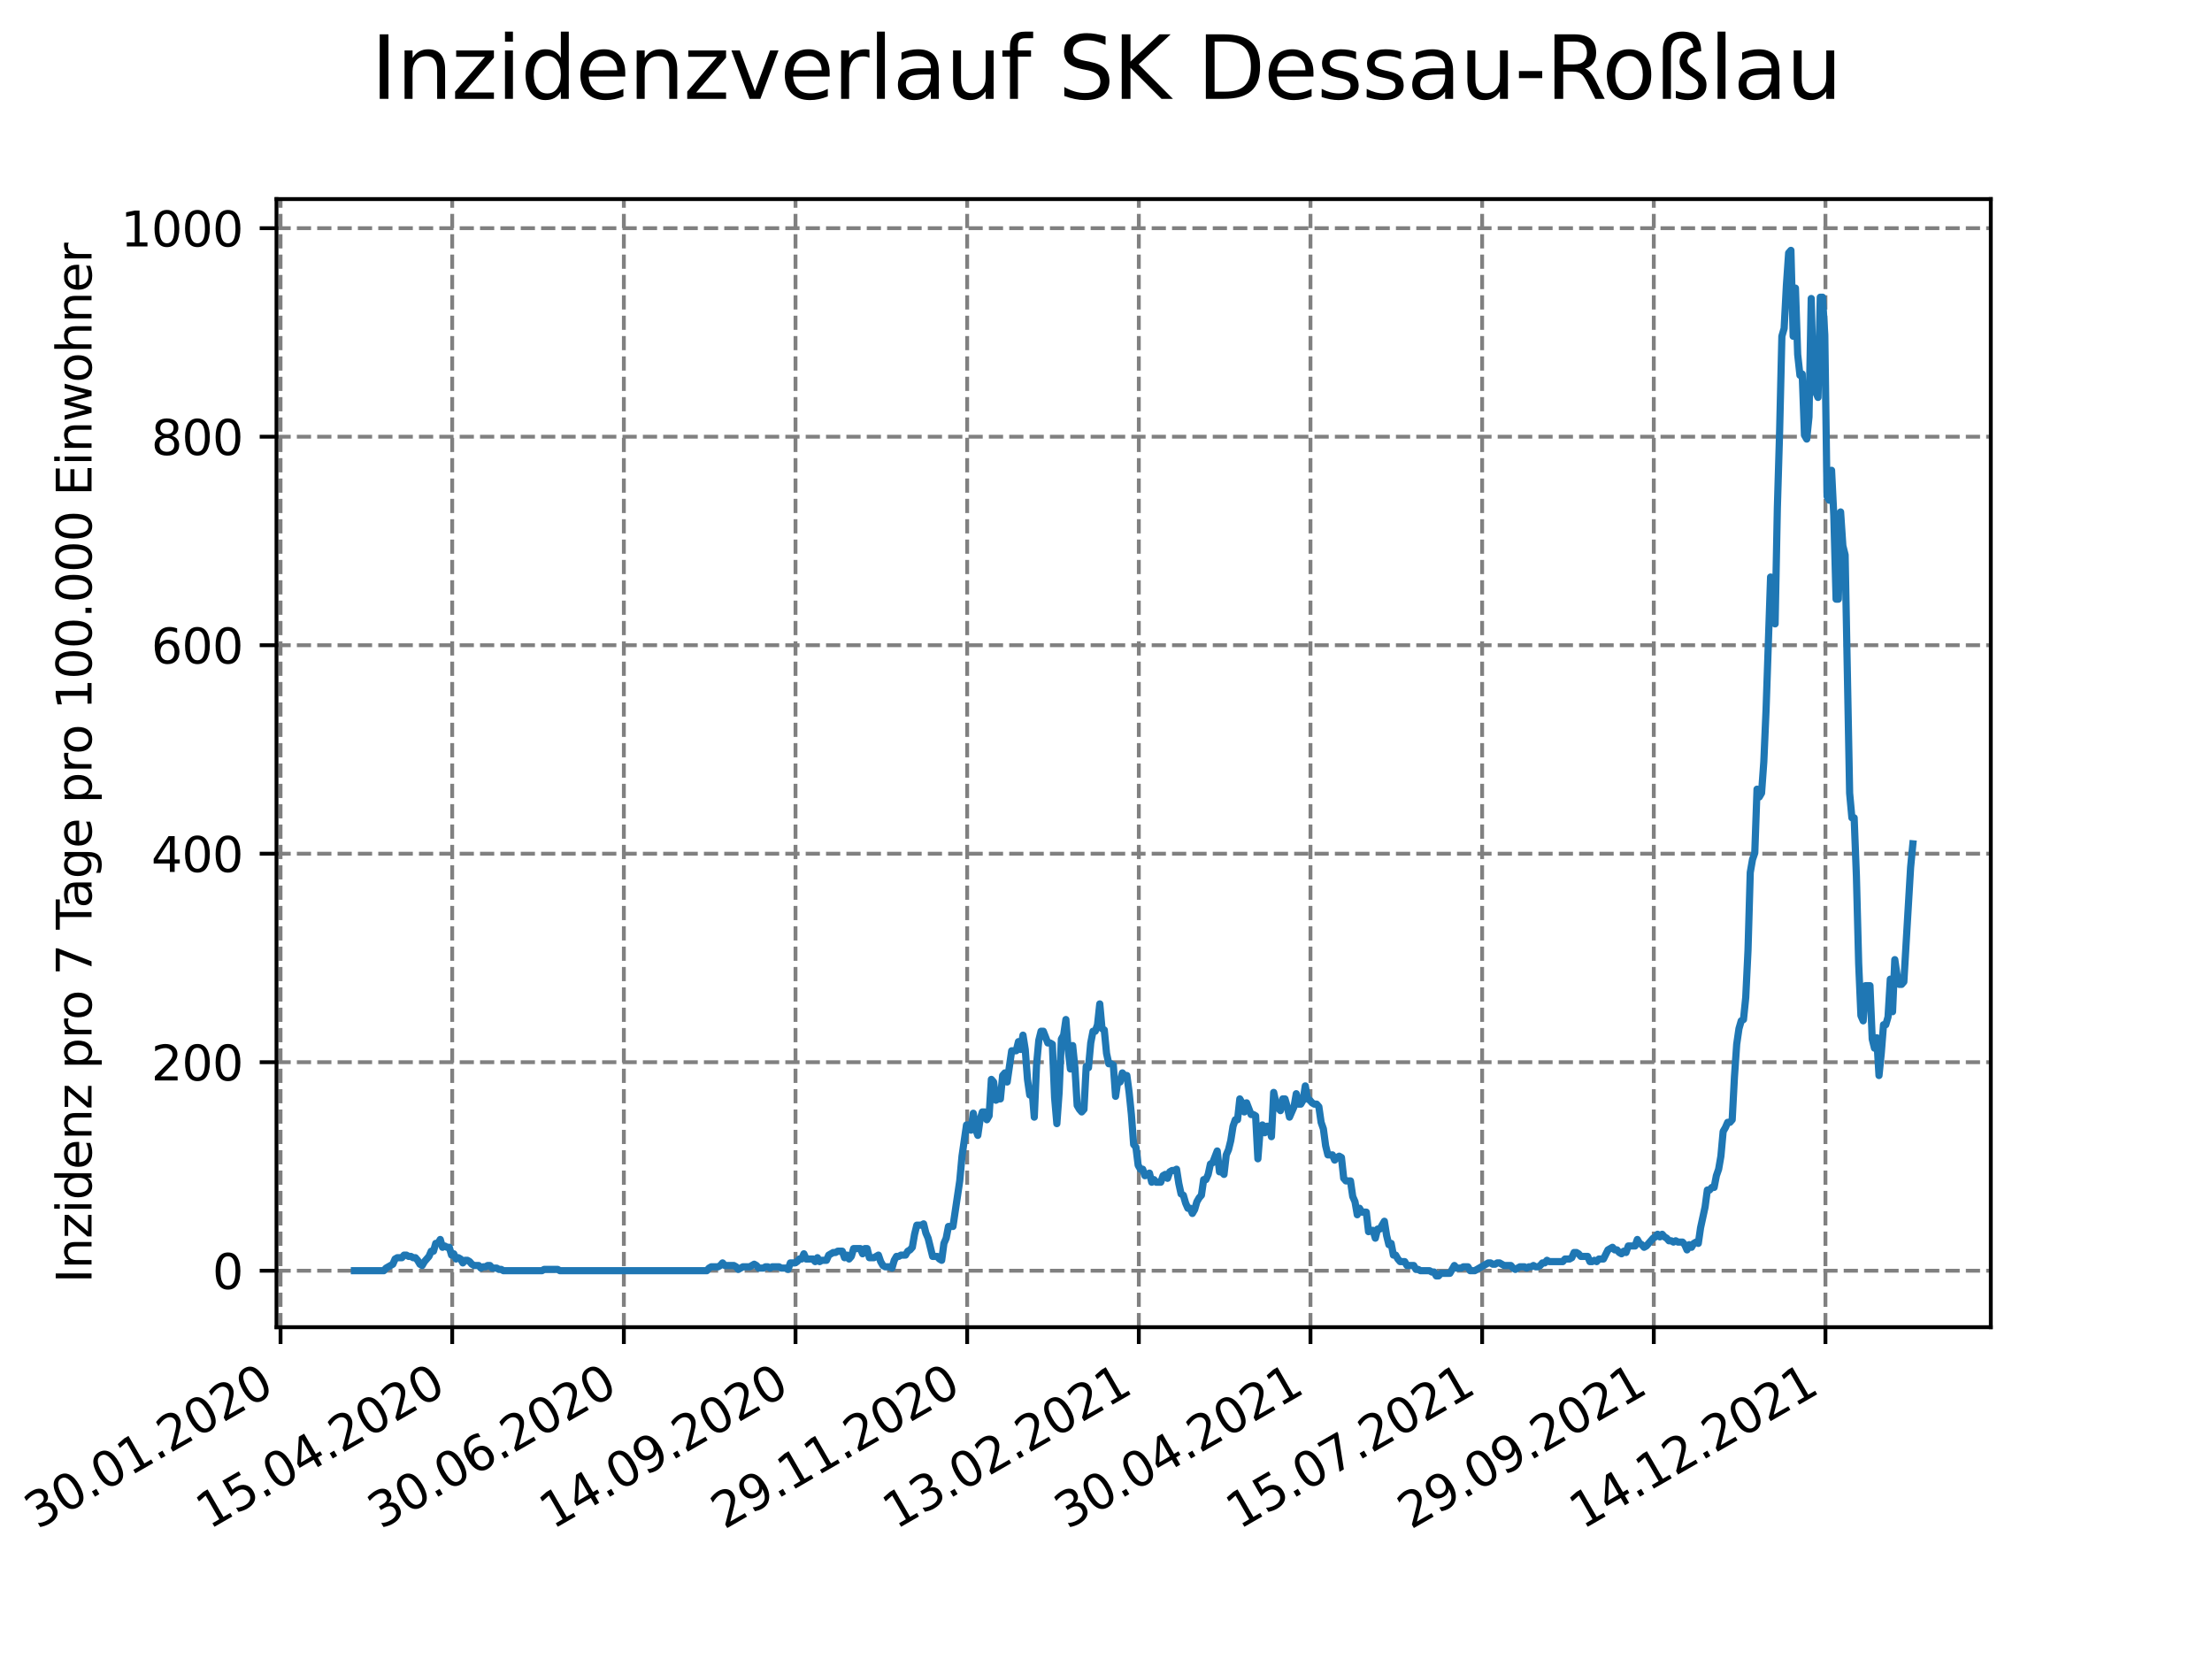 <?xml version="1.0" encoding="utf-8" standalone="no"?>
<!DOCTYPE svg PUBLIC "-//W3C//DTD SVG 1.1//EN"
  "http://www.w3.org/Graphics/SVG/1.1/DTD/svg11.dtd">
<svg xmlns:xlink="http://www.w3.org/1999/xlink" width="460.8pt" height="345.6pt" viewBox="0 0 460.8 345.6" xmlns="http://www.w3.org/2000/svg" version="1.1">
 <defs>
  <style type="text/css">*{stroke-linejoin: round; stroke-linecap: butt}</style>
 </defs>
 <g id="figure_1">
  <g id="patch_1">
   <path d="M 0 345.6 
L 460.8 345.6 
L 460.8 0 
L 0 0 
z
" style="fill: #ffffff"/>
  </g>
  <g id="axes_1">
   <g id="patch_2">
    <path d="M 57.6 276.48 
L 414.72 276.48 
L 414.72 41.472 
L 57.6 41.472 
z
" style="fill: #ffffff"/>
   </g>
   <g id="matplotlib.axis_1">
    <g id="xtick_1">
     <g id="line2d_1">
      <path d="M 58.443 276.48 
L 58.443 41.472 
" clip-path="url(#p91b4864a4e)" style="fill: none; stroke-dasharray: 2.96,1.28; stroke-dashoffset: 0; stroke: #808080; stroke-width: 0.8"/>
     </g>
     <g id="line2d_2">
      <defs>
       <path id="md09f3210b5" d="M 0 0 
L 0 3.5 
" style="stroke: #000000; stroke-width: 0.8"/>
      </defs>
      <g>
       <use xlink:href="#md09f3210b5" x="58.443" y="276.48" style="stroke: #000000; stroke-width: 0.8"/>
      </g>
     </g>
     <g id="text_1">
      <!-- 30.01.2020 -->
      <g transform="translate(7.818 318.689)rotate(-30)scale(0.1 -0.1)">
       <defs>
        <path id="DejaVuSans-33" d="M 2597 2516 
Q 3050 2419 3304 2112 
Q 3559 1806 3559 1356 
Q 3559 666 3084 287 
Q 2609 -91 1734 -91 
Q 1441 -91 1130 -33 
Q 819 25 488 141 
L 488 750 
Q 750 597 1062 519 
Q 1375 441 1716 441 
Q 2309 441 2620 675 
Q 2931 909 2931 1356 
Q 2931 1769 2642 2001 
Q 2353 2234 1838 2234 
L 1294 2234 
L 1294 2753 
L 1863 2753 
Q 2328 2753 2575 2939 
Q 2822 3125 2822 3475 
Q 2822 3834 2567 4026 
Q 2313 4219 1838 4219 
Q 1578 4219 1281 4162 
Q 984 4106 628 3988 
L 628 4550 
Q 988 4650 1302 4700 
Q 1616 4750 1894 4750 
Q 2613 4750 3031 4423 
Q 3450 4097 3450 3541 
Q 3450 3153 3228 2886 
Q 3006 2619 2597 2516 
z
" transform="scale(0.016)"/>
        <path id="DejaVuSans-30" d="M 2034 4250 
Q 1547 4250 1301 3770 
Q 1056 3291 1056 2328 
Q 1056 1369 1301 889 
Q 1547 409 2034 409 
Q 2525 409 2770 889 
Q 3016 1369 3016 2328 
Q 3016 3291 2770 3770 
Q 2525 4250 2034 4250 
z
M 2034 4750 
Q 2819 4750 3233 4129 
Q 3647 3509 3647 2328 
Q 3647 1150 3233 529 
Q 2819 -91 2034 -91 
Q 1250 -91 836 529 
Q 422 1150 422 2328 
Q 422 3509 836 4129 
Q 1250 4750 2034 4750 
z
" transform="scale(0.016)"/>
        <path id="DejaVuSans-2e" d="M 684 794 
L 1344 794 
L 1344 0 
L 684 0 
L 684 794 
z
" transform="scale(0.016)"/>
        <path id="DejaVuSans-31" d="M 794 531 
L 1825 531 
L 1825 4091 
L 703 3866 
L 703 4441 
L 1819 4666 
L 2450 4666 
L 2450 531 
L 3481 531 
L 3481 0 
L 794 0 
L 794 531 
z
" transform="scale(0.016)"/>
        <path id="DejaVuSans-32" d="M 1228 531 
L 3431 531 
L 3431 0 
L 469 0 
L 469 531 
Q 828 903 1448 1529 
Q 2069 2156 2228 2338 
Q 2531 2678 2651 2914 
Q 2772 3150 2772 3378 
Q 2772 3750 2511 3984 
Q 2250 4219 1831 4219 
Q 1534 4219 1204 4116 
Q 875 4013 500 3803 
L 500 4441 
Q 881 4594 1212 4672 
Q 1544 4750 1819 4750 
Q 2544 4750 2975 4387 
Q 3406 4025 3406 3419 
Q 3406 3131 3298 2873 
Q 3191 2616 2906 2266 
Q 2828 2175 2409 1742 
Q 1991 1309 1228 531 
z
" transform="scale(0.016)"/>
       </defs>
       <use xlink:href="#DejaVuSans-33"/>
       <use xlink:href="#DejaVuSans-30" x="63.623"/>
       <use xlink:href="#DejaVuSans-2e" x="127.246"/>
       <use xlink:href="#DejaVuSans-30" x="159.033"/>
       <use xlink:href="#DejaVuSans-31" x="222.656"/>
       <use xlink:href="#DejaVuSans-2e" x="286.279"/>
       <use xlink:href="#DejaVuSans-32" x="318.066"/>
       <use xlink:href="#DejaVuSans-30" x="381.689"/>
       <use xlink:href="#DejaVuSans-32" x="445.312"/>
       <use xlink:href="#DejaVuSans-30" x="508.936"/>
      </g>
     </g>
    </g>
    <g id="xtick_2">
     <g id="line2d_3">
      <path d="M 94.202 276.48 
L 94.202 41.472 
" clip-path="url(#p91b4864a4e)" style="fill: none; stroke-dasharray: 2.96,1.28; stroke-dashoffset: 0; stroke: #808080; stroke-width: 0.8"/>
     </g>
     <g id="line2d_4">
      <g>
       <use xlink:href="#md09f3210b5" x="94.202" y="276.48" style="stroke: #000000; stroke-width: 0.8"/>
      </g>
     </g>
     <g id="text_2">
      <!-- 15.04.2020 -->
      <g transform="translate(43.577 318.689)rotate(-30)scale(0.1 -0.1)">
       <defs>
        <path id="DejaVuSans-35" d="M 691 4666 
L 3169 4666 
L 3169 4134 
L 1269 4134 
L 1269 2991 
Q 1406 3038 1543 3061 
Q 1681 3084 1819 3084 
Q 2600 3084 3056 2656 
Q 3513 2228 3513 1497 
Q 3513 744 3044 326 
Q 2575 -91 1722 -91 
Q 1428 -91 1123 -41 
Q 819 9 494 109 
L 494 744 
Q 775 591 1075 516 
Q 1375 441 1709 441 
Q 2250 441 2565 725 
Q 2881 1009 2881 1497 
Q 2881 1984 2565 2268 
Q 2250 2553 1709 2553 
Q 1456 2553 1204 2497 
Q 953 2441 691 2322 
L 691 4666 
z
" transform="scale(0.016)"/>
        <path id="DejaVuSans-34" d="M 2419 4116 
L 825 1625 
L 2419 1625 
L 2419 4116 
z
M 2253 4666 
L 3047 4666 
L 3047 1625 
L 3713 1625 
L 3713 1100 
L 3047 1100 
L 3047 0 
L 2419 0 
L 2419 1100 
L 313 1100 
L 313 1709 
L 2253 4666 
z
" transform="scale(0.016)"/>
       </defs>
       <use xlink:href="#DejaVuSans-31"/>
       <use xlink:href="#DejaVuSans-35" x="63.623"/>
       <use xlink:href="#DejaVuSans-2e" x="127.246"/>
       <use xlink:href="#DejaVuSans-30" x="159.033"/>
       <use xlink:href="#DejaVuSans-34" x="222.656"/>
       <use xlink:href="#DejaVuSans-2e" x="286.279"/>
       <use xlink:href="#DejaVuSans-32" x="318.066"/>
       <use xlink:href="#DejaVuSans-30" x="381.689"/>
       <use xlink:href="#DejaVuSans-32" x="445.312"/>
       <use xlink:href="#DejaVuSans-30" x="508.936"/>
      </g>
     </g>
    </g>
    <g id="xtick_3">
     <g id="line2d_5">
      <path d="M 129.961 276.48 
L 129.961 41.472 
" clip-path="url(#p91b4864a4e)" style="fill: none; stroke-dasharray: 2.96,1.28; stroke-dashoffset: 0; stroke: #808080; stroke-width: 0.8"/>
     </g>
     <g id="line2d_6">
      <g>
       <use xlink:href="#md09f3210b5" x="129.961" y="276.48" style="stroke: #000000; stroke-width: 0.8"/>
      </g>
     </g>
     <g id="text_3">
      <!-- 30.06.2020 -->
      <g transform="translate(79.336 318.689)rotate(-30)scale(0.1 -0.1)">
       <defs>
        <path id="DejaVuSans-36" d="M 2113 2584 
Q 1688 2584 1439 2293 
Q 1191 2003 1191 1497 
Q 1191 994 1439 701 
Q 1688 409 2113 409 
Q 2538 409 2786 701 
Q 3034 994 3034 1497 
Q 3034 2003 2786 2293 
Q 2538 2584 2113 2584 
z
M 3366 4563 
L 3366 3988 
Q 3128 4100 2886 4159 
Q 2644 4219 2406 4219 
Q 1781 4219 1451 3797 
Q 1122 3375 1075 2522 
Q 1259 2794 1537 2939 
Q 1816 3084 2150 3084 
Q 2853 3084 3261 2657 
Q 3669 2231 3669 1497 
Q 3669 778 3244 343 
Q 2819 -91 2113 -91 
Q 1303 -91 875 529 
Q 447 1150 447 2328 
Q 447 3434 972 4092 
Q 1497 4750 2381 4750 
Q 2619 4750 2861 4703 
Q 3103 4656 3366 4563 
z
" transform="scale(0.016)"/>
       </defs>
       <use xlink:href="#DejaVuSans-33"/>
       <use xlink:href="#DejaVuSans-30" x="63.623"/>
       <use xlink:href="#DejaVuSans-2e" x="127.246"/>
       <use xlink:href="#DejaVuSans-30" x="159.033"/>
       <use xlink:href="#DejaVuSans-36" x="222.656"/>
       <use xlink:href="#DejaVuSans-2e" x="286.279"/>
       <use xlink:href="#DejaVuSans-32" x="318.066"/>
       <use xlink:href="#DejaVuSans-30" x="381.689"/>
       <use xlink:href="#DejaVuSans-32" x="445.312"/>
       <use xlink:href="#DejaVuSans-30" x="508.936"/>
      </g>
     </g>
    </g>
    <g id="xtick_4">
     <g id="line2d_7">
      <path d="M 165.72 276.48 
L 165.72 41.472 
" clip-path="url(#p91b4864a4e)" style="fill: none; stroke-dasharray: 2.96,1.28; stroke-dashoffset: 0; stroke: #808080; stroke-width: 0.8"/>
     </g>
     <g id="line2d_8">
      <g>
       <use xlink:href="#md09f3210b5" x="165.72" y="276.48" style="stroke: #000000; stroke-width: 0.8"/>
      </g>
     </g>
     <g id="text_4">
      <!-- 14.09.2020 -->
      <g transform="translate(115.095 318.689)rotate(-30)scale(0.1 -0.1)">
       <defs>
        <path id="DejaVuSans-39" d="M 703 97 
L 703 672 
Q 941 559 1184 500 
Q 1428 441 1663 441 
Q 2288 441 2617 861 
Q 2947 1281 2994 2138 
Q 2813 1869 2534 1725 
Q 2256 1581 1919 1581 
Q 1219 1581 811 2004 
Q 403 2428 403 3163 
Q 403 3881 828 4315 
Q 1253 4750 1959 4750 
Q 2769 4750 3195 4129 
Q 3622 3509 3622 2328 
Q 3622 1225 3098 567 
Q 2575 -91 1691 -91 
Q 1453 -91 1209 -44 
Q 966 3 703 97 
z
M 1959 2075 
Q 2384 2075 2632 2365 
Q 2881 2656 2881 3163 
Q 2881 3666 2632 3958 
Q 2384 4250 1959 4250 
Q 1534 4250 1286 3958 
Q 1038 3666 1038 3163 
Q 1038 2656 1286 2365 
Q 1534 2075 1959 2075 
z
" transform="scale(0.016)"/>
       </defs>
       <use xlink:href="#DejaVuSans-31"/>
       <use xlink:href="#DejaVuSans-34" x="63.623"/>
       <use xlink:href="#DejaVuSans-2e" x="127.246"/>
       <use xlink:href="#DejaVuSans-30" x="159.033"/>
       <use xlink:href="#DejaVuSans-39" x="222.656"/>
       <use xlink:href="#DejaVuSans-2e" x="286.279"/>
       <use xlink:href="#DejaVuSans-32" x="318.066"/>
       <use xlink:href="#DejaVuSans-30" x="381.689"/>
       <use xlink:href="#DejaVuSans-32" x="445.312"/>
       <use xlink:href="#DejaVuSans-30" x="508.936"/>
      </g>
     </g>
    </g>
    <g id="xtick_5">
     <g id="line2d_9">
      <path d="M 201.479 276.48 
L 201.479 41.472 
" clip-path="url(#p91b4864a4e)" style="fill: none; stroke-dasharray: 2.96,1.28; stroke-dashoffset: 0; stroke: #808080; stroke-width: 0.8"/>
     </g>
     <g id="line2d_10">
      <g>
       <use xlink:href="#md09f3210b5" x="201.479" y="276.48" style="stroke: #000000; stroke-width: 0.8"/>
      </g>
     </g>
     <g id="text_5">
      <!-- 29.11.2020 -->
      <g transform="translate(150.854 318.689)rotate(-30)scale(0.1 -0.1)">
       <use xlink:href="#DejaVuSans-32"/>
       <use xlink:href="#DejaVuSans-39" x="63.623"/>
       <use xlink:href="#DejaVuSans-2e" x="127.246"/>
       <use xlink:href="#DejaVuSans-31" x="159.033"/>
       <use xlink:href="#DejaVuSans-31" x="222.656"/>
       <use xlink:href="#DejaVuSans-2e" x="286.279"/>
       <use xlink:href="#DejaVuSans-32" x="318.066"/>
       <use xlink:href="#DejaVuSans-30" x="381.689"/>
       <use xlink:href="#DejaVuSans-32" x="445.312"/>
       <use xlink:href="#DejaVuSans-30" x="508.936"/>
      </g>
     </g>
    </g>
    <g id="xtick_6">
     <g id="line2d_11">
      <path d="M 237.238 276.48 
L 237.238 41.472 
" clip-path="url(#p91b4864a4e)" style="fill: none; stroke-dasharray: 2.96,1.28; stroke-dashoffset: 0; stroke: #808080; stroke-width: 0.8"/>
     </g>
     <g id="line2d_12">
      <g>
       <use xlink:href="#md09f3210b5" x="237.238" y="276.48" style="stroke: #000000; stroke-width: 0.8"/>
      </g>
     </g>
     <g id="text_6">
      <!-- 13.02.2021 -->
      <g transform="translate(186.613 318.689)rotate(-30)scale(0.1 -0.1)">
       <use xlink:href="#DejaVuSans-31"/>
       <use xlink:href="#DejaVuSans-33" x="63.623"/>
       <use xlink:href="#DejaVuSans-2e" x="127.246"/>
       <use xlink:href="#DejaVuSans-30" x="159.033"/>
       <use xlink:href="#DejaVuSans-32" x="222.656"/>
       <use xlink:href="#DejaVuSans-2e" x="286.279"/>
       <use xlink:href="#DejaVuSans-32" x="318.066"/>
       <use xlink:href="#DejaVuSans-30" x="381.689"/>
       <use xlink:href="#DejaVuSans-32" x="445.312"/>
       <use xlink:href="#DejaVuSans-31" x="508.936"/>
      </g>
     </g>
    </g>
    <g id="xtick_7">
     <g id="line2d_13">
      <path d="M 272.997 276.48 
L 272.997 41.472 
" clip-path="url(#p91b4864a4e)" style="fill: none; stroke-dasharray: 2.96,1.28; stroke-dashoffset: 0; stroke: #808080; stroke-width: 0.8"/>
     </g>
     <g id="line2d_14">
      <g>
       <use xlink:href="#md09f3210b5" x="272.997" y="276.48" style="stroke: #000000; stroke-width: 0.8"/>
      </g>
     </g>
     <g id="text_7">
      <!-- 30.04.2021 -->
      <g transform="translate(222.372 318.689)rotate(-30)scale(0.1 -0.1)">
       <use xlink:href="#DejaVuSans-33"/>
       <use xlink:href="#DejaVuSans-30" x="63.623"/>
       <use xlink:href="#DejaVuSans-2e" x="127.246"/>
       <use xlink:href="#DejaVuSans-30" x="159.033"/>
       <use xlink:href="#DejaVuSans-34" x="222.656"/>
       <use xlink:href="#DejaVuSans-2e" x="286.279"/>
       <use xlink:href="#DejaVuSans-32" x="318.066"/>
       <use xlink:href="#DejaVuSans-30" x="381.689"/>
       <use xlink:href="#DejaVuSans-32" x="445.312"/>
       <use xlink:href="#DejaVuSans-31" x="508.936"/>
      </g>
     </g>
    </g>
    <g id="xtick_8">
     <g id="line2d_15">
      <path d="M 308.756 276.48 
L 308.756 41.472 
" clip-path="url(#p91b4864a4e)" style="fill: none; stroke-dasharray: 2.96,1.28; stroke-dashoffset: 0; stroke: #808080; stroke-width: 0.8"/>
     </g>
     <g id="line2d_16">
      <g>
       <use xlink:href="#md09f3210b5" x="308.756" y="276.48" style="stroke: #000000; stroke-width: 0.8"/>
      </g>
     </g>
     <g id="text_8">
      <!-- 15.07.2021 -->
      <g transform="translate(258.131 318.689)rotate(-30)scale(0.1 -0.1)">
       <defs>
        <path id="DejaVuSans-37" d="M 525 4666 
L 3525 4666 
L 3525 4397 
L 1831 0 
L 1172 0 
L 2766 4134 
L 525 4134 
L 525 4666 
z
" transform="scale(0.016)"/>
       </defs>
       <use xlink:href="#DejaVuSans-31"/>
       <use xlink:href="#DejaVuSans-35" x="63.623"/>
       <use xlink:href="#DejaVuSans-2e" x="127.246"/>
       <use xlink:href="#DejaVuSans-30" x="159.033"/>
       <use xlink:href="#DejaVuSans-37" x="222.656"/>
       <use xlink:href="#DejaVuSans-2e" x="286.279"/>
       <use xlink:href="#DejaVuSans-32" x="318.066"/>
       <use xlink:href="#DejaVuSans-30" x="381.689"/>
       <use xlink:href="#DejaVuSans-32" x="445.312"/>
       <use xlink:href="#DejaVuSans-31" x="508.936"/>
      </g>
     </g>
    </g>
    <g id="xtick_9">
     <g id="line2d_17">
      <path d="M 344.515 276.48 
L 344.515 41.472 
" clip-path="url(#p91b4864a4e)" style="fill: none; stroke-dasharray: 2.96,1.28; stroke-dashoffset: 0; stroke: #808080; stroke-width: 0.8"/>
     </g>
     <g id="line2d_18">
      <g>
       <use xlink:href="#md09f3210b5" x="344.515" y="276.48" style="stroke: #000000; stroke-width: 0.8"/>
      </g>
     </g>
     <g id="text_9">
      <!-- 29.09.2021 -->
      <g transform="translate(293.89 318.689)rotate(-30)scale(0.1 -0.1)">
       <use xlink:href="#DejaVuSans-32"/>
       <use xlink:href="#DejaVuSans-39" x="63.623"/>
       <use xlink:href="#DejaVuSans-2e" x="127.246"/>
       <use xlink:href="#DejaVuSans-30" x="159.033"/>
       <use xlink:href="#DejaVuSans-39" x="222.656"/>
       <use xlink:href="#DejaVuSans-2e" x="286.279"/>
       <use xlink:href="#DejaVuSans-32" x="318.066"/>
       <use xlink:href="#DejaVuSans-30" x="381.689"/>
       <use xlink:href="#DejaVuSans-32" x="445.312"/>
       <use xlink:href="#DejaVuSans-31" x="508.936"/>
      </g>
     </g>
    </g>
    <g id="xtick_10">
     <g id="line2d_19">
      <path d="M 380.274 276.48 
L 380.274 41.472 
" clip-path="url(#p91b4864a4e)" style="fill: none; stroke-dasharray: 2.96,1.28; stroke-dashoffset: 0; stroke: #808080; stroke-width: 0.8"/>
     </g>
     <g id="line2d_20">
      <g>
       <use xlink:href="#md09f3210b5" x="380.274" y="276.48" style="stroke: #000000; stroke-width: 0.8"/>
      </g>
     </g>
     <g id="text_10">
      <!-- 14.12.2021 -->
      <g transform="translate(329.649 318.689)rotate(-30)scale(0.1 -0.1)">
       <use xlink:href="#DejaVuSans-31"/>
       <use xlink:href="#DejaVuSans-34" x="63.623"/>
       <use xlink:href="#DejaVuSans-2e" x="127.246"/>
       <use xlink:href="#DejaVuSans-31" x="159.033"/>
       <use xlink:href="#DejaVuSans-32" x="222.656"/>
       <use xlink:href="#DejaVuSans-2e" x="286.279"/>
       <use xlink:href="#DejaVuSans-32" x="318.066"/>
       <use xlink:href="#DejaVuSans-30" x="381.689"/>
       <use xlink:href="#DejaVuSans-32" x="445.312"/>
       <use xlink:href="#DejaVuSans-31" x="508.936"/>
      </g>
     </g>
    </g>
   </g>
   <g id="matplotlib.axis_2">
    <g id="ytick_1">
     <g id="line2d_21">
      <path d="M 57.6 264.713 
L 414.72 264.713 
" clip-path="url(#p91b4864a4e)" style="fill: none; stroke-dasharray: 2.96,1.28; stroke-dashoffset: 0; stroke: #808080; stroke-width: 0.8"/>
     </g>
     <g id="line2d_22">
      <defs>
       <path id="m73c7feab03" d="M 0 0 
L -3.5 0 
" style="stroke: #000000; stroke-width: 0.8"/>
      </defs>
      <g>
       <use xlink:href="#m73c7feab03" x="57.6" y="264.713" style="stroke: #000000; stroke-width: 0.8"/>
      </g>
     </g>
     <g id="text_11">
      <!-- 0 -->
      <g transform="translate(44.237 268.513)scale(0.1 -0.1)">
       <use xlink:href="#DejaVuSans-30"/>
      </g>
     </g>
    </g>
    <g id="ytick_2">
     <g id="line2d_23">
      <path d="M 57.6 221.278 
L 414.72 221.278 
" clip-path="url(#p91b4864a4e)" style="fill: none; stroke-dasharray: 2.96,1.28; stroke-dashoffset: 0; stroke: #808080; stroke-width: 0.8"/>
     </g>
     <g id="line2d_24">
      <g>
       <use xlink:href="#m73c7feab03" x="57.6" y="221.278" style="stroke: #000000; stroke-width: 0.8"/>
      </g>
     </g>
     <g id="text_12">
      <!-- 200 -->
      <g transform="translate(31.512 225.077)scale(0.1 -0.1)">
       <use xlink:href="#DejaVuSans-32"/>
       <use xlink:href="#DejaVuSans-30" x="63.623"/>
       <use xlink:href="#DejaVuSans-30" x="127.246"/>
      </g>
     </g>
    </g>
    <g id="ytick_3">
     <g id="line2d_25">
      <path d="M 57.6 177.843 
L 414.72 177.843 
" clip-path="url(#p91b4864a4e)" style="fill: none; stroke-dasharray: 2.96,1.28; stroke-dashoffset: 0; stroke: #808080; stroke-width: 0.8"/>
     </g>
     <g id="line2d_26">
      <g>
       <use xlink:href="#m73c7feab03" x="57.6" y="177.843" style="stroke: #000000; stroke-width: 0.8"/>
      </g>
     </g>
     <g id="text_13">
      <!-- 400 -->
      <g transform="translate(31.512 181.642)scale(0.1 -0.1)">
       <use xlink:href="#DejaVuSans-34"/>
       <use xlink:href="#DejaVuSans-30" x="63.623"/>
       <use xlink:href="#DejaVuSans-30" x="127.246"/>
      </g>
     </g>
    </g>
    <g id="ytick_4">
     <g id="line2d_27">
      <path d="M 57.6 134.408 
L 414.72 134.408 
" clip-path="url(#p91b4864a4e)" style="fill: none; stroke-dasharray: 2.96,1.28; stroke-dashoffset: 0; stroke: #808080; stroke-width: 0.8"/>
     </g>
     <g id="line2d_28">
      <g>
       <use xlink:href="#m73c7feab03" x="57.6" y="134.408" style="stroke: #000000; stroke-width: 0.8"/>
      </g>
     </g>
     <g id="text_14">
      <!-- 600 -->
      <g transform="translate(31.512 138.207)scale(0.1 -0.1)">
       <use xlink:href="#DejaVuSans-36"/>
       <use xlink:href="#DejaVuSans-30" x="63.623"/>
       <use xlink:href="#DejaVuSans-30" x="127.246"/>
      </g>
     </g>
    </g>
    <g id="ytick_5">
     <g id="line2d_29">
      <path d="M 57.6 90.972 
L 414.72 90.972 
" clip-path="url(#p91b4864a4e)" style="fill: none; stroke-dasharray: 2.96,1.28; stroke-dashoffset: 0; stroke: #808080; stroke-width: 0.8"/>
     </g>
     <g id="line2d_30">
      <g>
       <use xlink:href="#m73c7feab03" x="57.6" y="90.972" style="stroke: #000000; stroke-width: 0.8"/>
      </g>
     </g>
     <g id="text_15">
      <!-- 800 -->
      <g transform="translate(31.512 94.771)scale(0.1 -0.1)">
       <defs>
        <path id="DejaVuSans-38" d="M 2034 2216 
Q 1584 2216 1326 1975 
Q 1069 1734 1069 1313 
Q 1069 891 1326 650 
Q 1584 409 2034 409 
Q 2484 409 2743 651 
Q 3003 894 3003 1313 
Q 3003 1734 2745 1975 
Q 2488 2216 2034 2216 
z
M 1403 2484 
Q 997 2584 770 2862 
Q 544 3141 544 3541 
Q 544 4100 942 4425 
Q 1341 4750 2034 4750 
Q 2731 4750 3128 4425 
Q 3525 4100 3525 3541 
Q 3525 3141 3298 2862 
Q 3072 2584 2669 2484 
Q 3125 2378 3379 2068 
Q 3634 1759 3634 1313 
Q 3634 634 3220 271 
Q 2806 -91 2034 -91 
Q 1263 -91 848 271 
Q 434 634 434 1313 
Q 434 1759 690 2068 
Q 947 2378 1403 2484 
z
M 1172 3481 
Q 1172 3119 1398 2916 
Q 1625 2713 2034 2713 
Q 2441 2713 2670 2916 
Q 2900 3119 2900 3481 
Q 2900 3844 2670 4047 
Q 2441 4250 2034 4250 
Q 1625 4250 1398 4047 
Q 1172 3844 1172 3481 
z
" transform="scale(0.016)"/>
       </defs>
       <use xlink:href="#DejaVuSans-38"/>
       <use xlink:href="#DejaVuSans-30" x="63.623"/>
       <use xlink:href="#DejaVuSans-30" x="127.246"/>
      </g>
     </g>
    </g>
    <g id="ytick_6">
     <g id="line2d_31">
      <path d="M 57.6 47.537 
L 414.72 47.537 
" clip-path="url(#p91b4864a4e)" style="fill: none; stroke-dasharray: 2.96,1.28; stroke-dashoffset: 0; stroke: #808080; stroke-width: 0.8"/>
     </g>
     <g id="line2d_32">
      <g>
       <use xlink:href="#m73c7feab03" x="57.6" y="47.537" style="stroke: #000000; stroke-width: 0.8"/>
      </g>
     </g>
     <g id="text_16">
      <!-- 1000 -->
      <g transform="translate(25.15 51.336)scale(0.1 -0.1)">
       <use xlink:href="#DejaVuSans-31"/>
       <use xlink:href="#DejaVuSans-30" x="63.623"/>
       <use xlink:href="#DejaVuSans-30" x="127.246"/>
       <use xlink:href="#DejaVuSans-30" x="190.869"/>
      </g>
     </g>
    </g>
    <g id="text_17">
     <!-- Inzidenz pro 7 Tage pro 100.000 Einwohner -->
     <g transform="translate(19.07 267.301)rotate(-90)scale(0.1 -0.1)">
      <defs>
       <path id="DejaVuSans-49" d="M 628 4666 
L 1259 4666 
L 1259 0 
L 628 0 
L 628 4666 
z
" transform="scale(0.016)"/>
       <path id="DejaVuSans-6e" d="M 3513 2113 
L 3513 0 
L 2938 0 
L 2938 2094 
Q 2938 2591 2744 2837 
Q 2550 3084 2163 3084 
Q 1697 3084 1428 2787 
Q 1159 2491 1159 1978 
L 1159 0 
L 581 0 
L 581 3500 
L 1159 3500 
L 1159 2956 
Q 1366 3272 1645 3428 
Q 1925 3584 2291 3584 
Q 2894 3584 3203 3211 
Q 3513 2838 3513 2113 
z
" transform="scale(0.016)"/>
       <path id="DejaVuSans-7a" d="M 353 3500 
L 3084 3500 
L 3084 2975 
L 922 459 
L 3084 459 
L 3084 0 
L 275 0 
L 275 525 
L 2438 3041 
L 353 3041 
L 353 3500 
z
" transform="scale(0.016)"/>
       <path id="DejaVuSans-69" d="M 603 3500 
L 1178 3500 
L 1178 0 
L 603 0 
L 603 3500 
z
M 603 4863 
L 1178 4863 
L 1178 4134 
L 603 4134 
L 603 4863 
z
" transform="scale(0.016)"/>
       <path id="DejaVuSans-64" d="M 2906 2969 
L 2906 4863 
L 3481 4863 
L 3481 0 
L 2906 0 
L 2906 525 
Q 2725 213 2448 61 
Q 2172 -91 1784 -91 
Q 1150 -91 751 415 
Q 353 922 353 1747 
Q 353 2572 751 3078 
Q 1150 3584 1784 3584 
Q 2172 3584 2448 3432 
Q 2725 3281 2906 2969 
z
M 947 1747 
Q 947 1113 1208 752 
Q 1469 391 1925 391 
Q 2381 391 2643 752 
Q 2906 1113 2906 1747 
Q 2906 2381 2643 2742 
Q 2381 3103 1925 3103 
Q 1469 3103 1208 2742 
Q 947 2381 947 1747 
z
" transform="scale(0.016)"/>
       <path id="DejaVuSans-65" d="M 3597 1894 
L 3597 1613 
L 953 1613 
Q 991 1019 1311 708 
Q 1631 397 2203 397 
Q 2534 397 2845 478 
Q 3156 559 3463 722 
L 3463 178 
Q 3153 47 2828 -22 
Q 2503 -91 2169 -91 
Q 1331 -91 842 396 
Q 353 884 353 1716 
Q 353 2575 817 3079 
Q 1281 3584 2069 3584 
Q 2775 3584 3186 3129 
Q 3597 2675 3597 1894 
z
M 3022 2063 
Q 3016 2534 2758 2815 
Q 2500 3097 2075 3097 
Q 1594 3097 1305 2825 
Q 1016 2553 972 2059 
L 3022 2063 
z
" transform="scale(0.016)"/>
       <path id="DejaVuSans-20" transform="scale(0.016)"/>
       <path id="DejaVuSans-70" d="M 1159 525 
L 1159 -1331 
L 581 -1331 
L 581 3500 
L 1159 3500 
L 1159 2969 
Q 1341 3281 1617 3432 
Q 1894 3584 2278 3584 
Q 2916 3584 3314 3078 
Q 3713 2572 3713 1747 
Q 3713 922 3314 415 
Q 2916 -91 2278 -91 
Q 1894 -91 1617 61 
Q 1341 213 1159 525 
z
M 3116 1747 
Q 3116 2381 2855 2742 
Q 2594 3103 2138 3103 
Q 1681 3103 1420 2742 
Q 1159 2381 1159 1747 
Q 1159 1113 1420 752 
Q 1681 391 2138 391 
Q 2594 391 2855 752 
Q 3116 1113 3116 1747 
z
" transform="scale(0.016)"/>
       <path id="DejaVuSans-72" d="M 2631 2963 
Q 2534 3019 2420 3045 
Q 2306 3072 2169 3072 
Q 1681 3072 1420 2755 
Q 1159 2438 1159 1844 
L 1159 0 
L 581 0 
L 581 3500 
L 1159 3500 
L 1159 2956 
Q 1341 3275 1631 3429 
Q 1922 3584 2338 3584 
Q 2397 3584 2469 3576 
Q 2541 3569 2628 3553 
L 2631 2963 
z
" transform="scale(0.016)"/>
       <path id="DejaVuSans-6f" d="M 1959 3097 
Q 1497 3097 1228 2736 
Q 959 2375 959 1747 
Q 959 1119 1226 758 
Q 1494 397 1959 397 
Q 2419 397 2687 759 
Q 2956 1122 2956 1747 
Q 2956 2369 2687 2733 
Q 2419 3097 1959 3097 
z
M 1959 3584 
Q 2709 3584 3137 3096 
Q 3566 2609 3566 1747 
Q 3566 888 3137 398 
Q 2709 -91 1959 -91 
Q 1206 -91 779 398 
Q 353 888 353 1747 
Q 353 2609 779 3096 
Q 1206 3584 1959 3584 
z
" transform="scale(0.016)"/>
       <path id="DejaVuSans-54" d="M -19 4666 
L 3928 4666 
L 3928 4134 
L 2272 4134 
L 2272 0 
L 1638 0 
L 1638 4134 
L -19 4134 
L -19 4666 
z
" transform="scale(0.016)"/>
       <path id="DejaVuSans-61" d="M 2194 1759 
Q 1497 1759 1228 1600 
Q 959 1441 959 1056 
Q 959 750 1161 570 
Q 1363 391 1709 391 
Q 2188 391 2477 730 
Q 2766 1069 2766 1631 
L 2766 1759 
L 2194 1759 
z
M 3341 1997 
L 3341 0 
L 2766 0 
L 2766 531 
Q 2569 213 2275 61 
Q 1981 -91 1556 -91 
Q 1019 -91 701 211 
Q 384 513 384 1019 
Q 384 1609 779 1909 
Q 1175 2209 1959 2209 
L 2766 2209 
L 2766 2266 
Q 2766 2663 2505 2880 
Q 2244 3097 1772 3097 
Q 1472 3097 1187 3025 
Q 903 2953 641 2809 
L 641 3341 
Q 956 3463 1253 3523 
Q 1550 3584 1831 3584 
Q 2591 3584 2966 3190 
Q 3341 2797 3341 1997 
z
" transform="scale(0.016)"/>
       <path id="DejaVuSans-67" d="M 2906 1791 
Q 2906 2416 2648 2759 
Q 2391 3103 1925 3103 
Q 1463 3103 1205 2759 
Q 947 2416 947 1791 
Q 947 1169 1205 825 
Q 1463 481 1925 481 
Q 2391 481 2648 825 
Q 2906 1169 2906 1791 
z
M 3481 434 
Q 3481 -459 3084 -895 
Q 2688 -1331 1869 -1331 
Q 1566 -1331 1297 -1286 
Q 1028 -1241 775 -1147 
L 775 -588 
Q 1028 -725 1275 -790 
Q 1522 -856 1778 -856 
Q 2344 -856 2625 -561 
Q 2906 -266 2906 331 
L 2906 616 
Q 2728 306 2450 153 
Q 2172 0 1784 0 
Q 1141 0 747 490 
Q 353 981 353 1791 
Q 353 2603 747 3093 
Q 1141 3584 1784 3584 
Q 2172 3584 2450 3431 
Q 2728 3278 2906 2969 
L 2906 3500 
L 3481 3500 
L 3481 434 
z
" transform="scale(0.016)"/>
       <path id="DejaVuSans-45" d="M 628 4666 
L 3578 4666 
L 3578 4134 
L 1259 4134 
L 1259 2753 
L 3481 2753 
L 3481 2222 
L 1259 2222 
L 1259 531 
L 3634 531 
L 3634 0 
L 628 0 
L 628 4666 
z
" transform="scale(0.016)"/>
       <path id="DejaVuSans-77" d="M 269 3500 
L 844 3500 
L 1563 769 
L 2278 3500 
L 2956 3500 
L 3675 769 
L 4391 3500 
L 4966 3500 
L 4050 0 
L 3372 0 
L 2619 2869 
L 1863 0 
L 1184 0 
L 269 3500 
z
" transform="scale(0.016)"/>
       <path id="DejaVuSans-68" d="M 3513 2113 
L 3513 0 
L 2938 0 
L 2938 2094 
Q 2938 2591 2744 2837 
Q 2550 3084 2163 3084 
Q 1697 3084 1428 2787 
Q 1159 2491 1159 1978 
L 1159 0 
L 581 0 
L 581 4863 
L 1159 4863 
L 1159 2956 
Q 1366 3272 1645 3428 
Q 1925 3584 2291 3584 
Q 2894 3584 3203 3211 
Q 3513 2838 3513 2113 
z
" transform="scale(0.016)"/>
      </defs>
      <use xlink:href="#DejaVuSans-49"/>
      <use xlink:href="#DejaVuSans-6e" x="29.492"/>
      <use xlink:href="#DejaVuSans-7a" x="92.871"/>
      <use xlink:href="#DejaVuSans-69" x="145.361"/>
      <use xlink:href="#DejaVuSans-64" x="173.145"/>
      <use xlink:href="#DejaVuSans-65" x="236.621"/>
      <use xlink:href="#DejaVuSans-6e" x="298.145"/>
      <use xlink:href="#DejaVuSans-7a" x="361.523"/>
      <use xlink:href="#DejaVuSans-20" x="414.014"/>
      <use xlink:href="#DejaVuSans-70" x="445.801"/>
      <use xlink:href="#DejaVuSans-72" x="509.277"/>
      <use xlink:href="#DejaVuSans-6f" x="548.141"/>
      <use xlink:href="#DejaVuSans-20" x="609.322"/>
      <use xlink:href="#DejaVuSans-37" x="641.109"/>
      <use xlink:href="#DejaVuSans-20" x="704.732"/>
      <use xlink:href="#DejaVuSans-54" x="736.52"/>
      <use xlink:href="#DejaVuSans-61" x="781.104"/>
      <use xlink:href="#DejaVuSans-67" x="842.383"/>
      <use xlink:href="#DejaVuSans-65" x="905.859"/>
      <use xlink:href="#DejaVuSans-20" x="967.383"/>
      <use xlink:href="#DejaVuSans-70" x="999.17"/>
      <use xlink:href="#DejaVuSans-72" x="1062.646"/>
      <use xlink:href="#DejaVuSans-6f" x="1101.51"/>
      <use xlink:href="#DejaVuSans-20" x="1162.691"/>
      <use xlink:href="#DejaVuSans-31" x="1194.479"/>
      <use xlink:href="#DejaVuSans-30" x="1258.102"/>
      <use xlink:href="#DejaVuSans-30" x="1321.725"/>
      <use xlink:href="#DejaVuSans-2e" x="1385.348"/>
      <use xlink:href="#DejaVuSans-30" x="1417.135"/>
      <use xlink:href="#DejaVuSans-30" x="1480.758"/>
      <use xlink:href="#DejaVuSans-30" x="1544.381"/>
      <use xlink:href="#DejaVuSans-20" x="1608.004"/>
      <use xlink:href="#DejaVuSans-45" x="1639.791"/>
      <use xlink:href="#DejaVuSans-69" x="1702.975"/>
      <use xlink:href="#DejaVuSans-6e" x="1730.758"/>
      <use xlink:href="#DejaVuSans-77" x="1794.137"/>
      <use xlink:href="#DejaVuSans-6f" x="1875.924"/>
      <use xlink:href="#DejaVuSans-68" x="1937.105"/>
      <use xlink:href="#DejaVuSans-6e" x="2000.484"/>
      <use xlink:href="#DejaVuSans-65" x="2063.863"/>
      <use xlink:href="#DejaVuSans-72" x="2125.387"/>
     </g>
    </g>
   </g>
   <g id="line2d_33">
    <path d="M 73.833 264.713 
L 79.949 264.713 
L 80.42 264.171 
L 81.831 263.358 
L 82.302 262.273 
L 82.772 262.002 
L 83.714 262.002 
L 84.184 261.46 
L 84.655 261.46 
L 85.125 261.731 
L 85.596 261.731 
L 86.066 262.002 
L 86.537 262.002 
L 87.007 262.544 
L 87.478 263.358 
L 87.948 263.629 
L 88.419 262.815 
L 89.36 261.731 
L 89.83 260.647 
L 90.301 260.647 
L 90.771 259.02 
L 91.242 259.02 
L 91.712 258.206 
L 92.183 259.833 
L 92.653 259.562 
L 93.124 259.833 
L 93.594 259.833 
L 94.065 261.46 
L 94.535 261.189 
L 95.006 262.273 
L 95.476 262.002 
L 95.947 262.273 
L 96.417 263.087 
L 96.888 262.544 
L 97.358 262.544 
L 97.829 262.815 
L 98.299 263.358 
L 98.77 263.629 
L 99.711 263.629 
L 100.182 264.171 
L 100.652 263.9 
L 101.123 263.9 
L 101.593 263.629 
L 102.064 263.629 
L 102.534 264.171 
L 103.475 264.171 
L 103.946 264.442 
L 104.416 264.442 
L 104.887 264.713 
L 112.885 264.713 
L 113.356 264.442 
L 116.179 264.442 
L 116.649 264.713 
L 147.233 264.713 
L 147.703 264.171 
L 148.174 263.9 
L 149.585 263.9 
L 150.056 263.629 
L 150.526 263.087 
L 150.997 263.629 
L 152.879 263.629 
L 153.35 263.9 
L 153.82 264.442 
L 154.761 263.9 
L 156.173 263.9 
L 157.114 263.358 
L 157.584 263.629 
L 158.055 264.171 
L 158.996 264.171 
L 159.466 263.9 
L 159.937 263.9 
L 160.407 264.171 
L 160.878 263.9 
L 162.289 263.9 
L 162.76 264.171 
L 163.701 264.171 
L 164.171 264.442 
L 164.642 263.087 
L 165.583 263.087 
L 166.053 262.815 
L 166.524 262.273 
L 166.994 262.273 
L 167.465 261.189 
L 167.935 262.273 
L 169.347 262.273 
L 169.818 262.815 
L 170.288 262.002 
L 170.759 262.815 
L 171.229 262.544 
L 172.17 262.544 
L 172.641 261.46 
L 173.582 260.918 
L 174.052 260.918 
L 174.523 260.647 
L 175.464 260.647 
L 175.934 262.002 
L 176.405 261.46 
L 176.875 262.273 
L 177.346 261.731 
L 177.816 260.104 
L 179.228 260.104 
L 179.698 261.189 
L 180.169 260.104 
L 180.639 260.104 
L 181.11 262.002 
L 182.051 262.002 
L 182.992 261.46 
L 183.462 262.815 
L 183.933 263.629 
L 184.403 263.9 
L 185.345 263.9 
L 185.815 264.171 
L 186.286 262.544 
L 186.756 261.731 
L 187.227 261.731 
L 187.697 261.46 
L 188.638 261.46 
L 189.109 260.647 
L 189.579 260.375 
L 190.05 259.833 
L 190.52 257.122 
L 190.991 255.224 
L 191.932 255.224 
L 192.402 254.953 
L 192.873 256.851 
L 193.343 257.935 
L 194.284 261.731 
L 195.225 261.731 
L 195.696 262.273 
L 196.166 262.544 
L 196.637 259.02 
L 197.107 257.935 
L 197.578 255.495 
L 198.519 255.495 
L 199.93 246.006 
L 200.401 240.855 
L 201.342 234.348 
L 201.812 234.348 
L 202.283 235.432 
L 202.754 231.908 
L 203.224 235.161 
L 203.695 236.517 
L 204.165 233.263 
L 204.636 231.637 
L 205.106 231.637 
L 205.577 233.263 
L 206.047 232.45 
L 206.518 224.858 
L 206.988 225.401 
L 207.459 229.196 
L 207.929 228.925 
L 208.4 228.925 
L 208.87 224.045 
L 209.341 223.503 
L 209.811 225.401 
L 210.752 218.894 
L 211.693 218.894 
L 212.164 216.996 
L 212.634 218.623 
L 213.105 215.64 
L 213.575 218.623 
L 214.046 224.858 
L 214.516 228.112 
L 214.987 227.027 
L 215.457 232.721 
L 215.928 221.876 
L 216.398 216.725 
L 216.869 214.827 
L 217.339 214.827 
L 218.28 217.267 
L 218.751 217.267 
L 219.222 217.538 
L 219.692 228.654 
L 220.163 234.077 
L 220.633 227.57 
L 221.104 216.454 
L 221.574 215.64 
L 222.045 212.387 
L 222.515 218.623 
L 222.986 222.69 
L 223.456 217.809 
L 223.927 222.418 
L 224.397 230.281 
L 224.868 231.094 
L 225.338 231.637 
L 225.809 231.094 
L 226.279 222.147 
L 226.75 222.418 
L 227.22 217.267 
L 227.691 214.827 
L 228.161 214.827 
L 228.632 213.471 
L 229.102 209.133 
L 229.573 214.285 
L 230.043 214.556 
L 230.514 219.436 
L 230.984 221.605 
L 231.455 221.605 
L 231.925 221.876 
L 232.396 228.383 
L 232.866 225.13 
L 233.337 225.401 
L 233.807 223.503 
L 234.278 224.045 
L 234.748 224.045 
L 235.219 227.57 
L 235.689 232.179 
L 236.16 238.415 
L 236.631 238.957 
L 237.101 242.753 
L 237.572 243.566 
L 238.042 243.566 
L 238.513 244.921 
L 239.454 244.379 
L 239.924 246.277 
L 240.395 245.735 
L 240.865 246.277 
L 241.806 246.277 
L 242.277 244.921 
L 242.747 244.65 
L 243.218 245.464 
L 243.688 244.108 
L 244.159 243.837 
L 244.629 243.837 
L 245.1 243.566 
L 245.57 246.548 
L 246.041 248.717 
L 246.511 248.988 
L 246.982 250.615 
L 247.452 251.7 
L 247.923 251.7 
L 248.393 252.784 
L 248.864 251.971 
L 249.334 250.344 
L 249.805 249.531 
L 250.275 248.988 
L 250.746 245.735 
L 251.216 245.735 
L 251.687 244.65 
L 252.157 242.481 
L 252.628 242.21 
L 253.569 239.77 
L 254.04 244.108 
L 254.51 244.108 
L 254.981 244.65 
L 255.451 240.584 
L 255.922 239.499 
L 256.392 237.601 
L 256.863 234.619 
L 257.333 233.263 
L 257.804 233.263 
L 258.274 228.925 
L 258.745 229.739 
L 259.215 231.637 
L 259.686 229.739 
L 260.627 232.179 
L 261.097 232.179 
L 261.568 232.45 
L 262.038 241.397 
L 262.509 235.432 
L 262.979 234.348 
L 263.45 235.974 
L 263.92 234.619 
L 264.391 234.619 
L 264.861 236.788 
L 265.332 227.57 
L 265.802 229.739 
L 266.273 230.823 
L 266.743 231.365 
L 267.214 228.925 
L 267.684 228.925 
L 268.155 230.552 
L 268.625 232.721 
L 269.566 230.552 
L 270.037 227.841 
L 270.508 230.01 
L 270.978 230.01 
L 271.449 229.196 
L 271.919 226.214 
L 272.39 228.925 
L 272.86 229.196 
L 273.331 229.739 
L 273.801 230.01 
L 274.272 230.01 
L 274.742 230.552 
L 275.213 233.805 
L 275.683 235.161 
L 276.154 238.686 
L 276.624 240.584 
L 277.565 240.584 
L 278.036 241.668 
L 278.506 241.126 
L 278.977 240.855 
L 279.447 241.126 
L 279.918 245.464 
L 280.388 246.006 
L 281.329 246.006 
L 281.8 249.259 
L 282.27 250.344 
L 282.741 253.055 
L 283.211 251.7 
L 283.682 252.513 
L 284.623 252.513 
L 285.093 256.58 
L 285.564 256.309 
L 286.034 256.309 
L 286.505 257.935 
L 286.975 256.037 
L 287.446 256.037 
L 288.387 254.411 
L 288.858 257.393 
L 289.328 259.291 
L 289.799 259.02 
L 290.269 261.46 
L 290.74 261.46 
L 291.21 262.273 
L 291.681 262.815 
L 292.622 262.815 
L 293.092 263.629 
L 294.504 263.629 
L 294.974 264.442 
L 295.445 264.442 
L 295.915 264.713 
L 297.797 264.713 
L 298.268 264.984 
L 298.738 264.984 
L 299.209 265.798 
L 299.679 265.798 
L 300.15 265.256 
L 302.032 265.256 
L 302.973 263.629 
L 303.443 264.171 
L 304.385 264.171 
L 304.855 263.9 
L 305.796 263.9 
L 306.267 264.713 
L 307.208 264.713 
L 310.031 263.087 
L 310.501 263.087 
L 310.972 263.358 
L 311.442 263.358 
L 311.913 263.087 
L 312.383 263.087 
L 313.324 263.629 
L 314.736 263.629 
L 315.206 264.171 
L 315.677 264.442 
L 316.618 263.9 
L 317.559 263.9 
L 318.029 264.171 
L 318.5 263.9 
L 318.97 263.9 
L 319.441 263.629 
L 319.911 263.9 
L 320.382 263.9 
L 320.852 263.629 
L 321.323 263.087 
L 321.794 263.087 
L 322.264 262.544 
L 322.735 262.815 
L 325.558 262.815 
L 326.028 262.273 
L 326.969 262.273 
L 327.44 262.002 
L 327.91 260.918 
L 328.381 260.918 
L 328.851 261.189 
L 329.322 261.731 
L 330.733 261.731 
L 331.204 262.815 
L 331.674 262.815 
L 332.145 262.544 
L 332.615 262.815 
L 333.086 262.273 
L 334.027 262.273 
L 334.968 260.375 
L 335.909 259.833 
L 336.379 260.375 
L 336.85 260.375 
L 337.32 260.918 
L 337.791 261.189 
L 338.262 260.647 
L 338.732 260.918 
L 339.203 259.562 
L 340.614 259.562 
L 341.085 258.206 
L 341.555 259.02 
L 342.026 259.291 
L 342.496 259.833 
L 342.967 259.562 
L 344.378 257.935 
L 344.849 257.664 
L 345.319 257.122 
L 345.79 257.664 
L 346.26 257.122 
L 346.731 257.664 
L 347.201 257.935 
L 347.672 258.478 
L 348.142 258.478 
L 348.613 258.749 
L 349.083 258.478 
L 349.554 258.749 
L 350.495 258.749 
L 350.965 259.291 
L 351.436 260.375 
L 351.906 259.291 
L 352.377 259.833 
L 352.847 259.02 
L 353.318 258.749 
L 353.788 259.02 
L 354.259 255.766 
L 355.2 251.428 
L 355.671 247.904 
L 356.141 247.904 
L 356.612 247.362 
L 357.082 247.362 
L 357.553 244.921 
L 358.023 243.566 
L 358.494 240.855 
L 358.964 235.703 
L 359.435 234.89 
L 359.905 233.805 
L 360.376 233.805 
L 360.846 233.263 
L 361.317 224.316 
L 361.787 217.538 
L 362.258 214.285 
L 362.728 212.658 
L 363.199 212.387 
L 363.669 207.778 
L 364.14 198.017 
L 364.61 181.75 
L 365.081 179.039 
L 365.551 177.683 
L 366.022 164.398 
L 366.492 166.025 
L 366.963 165.212 
L 367.433 158.705 
L 367.904 147.86 
L 368.845 120.206 
L 369.315 129.695 
L 369.786 129.966 
L 370.256 105.836 
L 370.727 89.84 
L 371.197 70.048 
L 371.668 68.421 
L 372.138 59.474 
L 372.609 52.696 
L 373.08 52.154 
L 373.55 70.048 
L 374.021 60.017 
L 374.491 73.844 
L 374.962 78.182 
L 375.432 77.911 
L 375.903 90.653 
L 376.373 91.467 
L 376.844 86.858 
L 377.314 62.186 
L 377.785 80.893 
L 378.255 81.706 
L 378.726 82.791 
L 379.196 61.915 
L 379.667 61.915 
L 380.137 69.777 
L 380.608 103.396 
L 381.078 104.209 
L 381.549 97.974 
L 382.019 107.463 
L 382.49 124.815 
L 382.96 124.815 
L 383.431 106.65 
L 383.901 113.699 
L 384.372 115.597 
L 385.313 165.212 
L 385.783 170.363 
L 386.254 170.363 
L 386.724 182.564 
L 387.195 200.729 
L 387.665 211.574 
L 388.136 212.658 
L 388.606 205.338 
L 389.548 205.338 
L 390.018 216.454 
L 390.489 218.352 
L 390.959 216.183 
L 391.43 224.045 
L 391.9 219.436 
L 392.371 213.471 
L 392.841 213.471 
L 393.312 211.845 
L 393.782 203.982 
L 394.253 210.76 
L 394.723 199.915 
L 395.194 203.169 
L 395.664 205.067 
L 396.135 205.067 
L 396.605 204.524 
L 398.017 180.666 
L 398.487 175.786 
L 398.487 175.786 
" clip-path="url(#p91b4864a4e)" style="fill: none; stroke: #1f77b4; stroke-width: 1.5; stroke-linecap: square"/>
   </g>
   <g id="patch_3">
    <path d="M 57.6 276.48 
L 57.6 41.472 
" style="fill: none; stroke: #000000; stroke-width: 0.8; stroke-linejoin: miter; stroke-linecap: square"/>
   </g>
   <g id="patch_4">
    <path d="M 414.72 276.48 
L 414.72 41.472 
" style="fill: none; stroke: #000000; stroke-width: 0.8; stroke-linejoin: miter; stroke-linecap: square"/>
   </g>
   <g id="patch_5">
    <path d="M 57.6 276.48 
L 414.72 276.48 
" style="fill: none; stroke: #000000; stroke-width: 0.8; stroke-linejoin: miter; stroke-linecap: square"/>
   </g>
   <g id="patch_6">
    <path d="M 57.6 41.472 
L 414.72 41.472 
" style="fill: none; stroke: #000000; stroke-width: 0.8; stroke-linejoin: miter; stroke-linecap: square"/>
   </g>
  </g>
  <g id="text_18">
   <!-- Inzidenzverlauf SK Dessau-Roßlau -->
   <g transform="translate(77.296 20.589)scale(0.18 -0.18)">
    <defs>
     <path id="DejaVuSans-76" d="M 191 3500 
L 800 3500 
L 1894 563 
L 2988 3500 
L 3597 3500 
L 2284 0 
L 1503 0 
L 191 3500 
z
" transform="scale(0.016)"/>
     <path id="DejaVuSans-6c" d="M 603 4863 
L 1178 4863 
L 1178 0 
L 603 0 
L 603 4863 
z
" transform="scale(0.016)"/>
     <path id="DejaVuSans-75" d="M 544 1381 
L 544 3500 
L 1119 3500 
L 1119 1403 
Q 1119 906 1312 657 
Q 1506 409 1894 409 
Q 2359 409 2629 706 
Q 2900 1003 2900 1516 
L 2900 3500 
L 3475 3500 
L 3475 0 
L 2900 0 
L 2900 538 
Q 2691 219 2414 64 
Q 2138 -91 1772 -91 
Q 1169 -91 856 284 
Q 544 659 544 1381 
z
M 1991 3584 
L 1991 3584 
z
" transform="scale(0.016)"/>
     <path id="DejaVuSans-66" d="M 2375 4863 
L 2375 4384 
L 1825 4384 
Q 1516 4384 1395 4259 
Q 1275 4134 1275 3809 
L 1275 3500 
L 2222 3500 
L 2222 3053 
L 1275 3053 
L 1275 0 
L 697 0 
L 697 3053 
L 147 3053 
L 147 3500 
L 697 3500 
L 697 3744 
Q 697 4328 969 4595 
Q 1241 4863 1831 4863 
L 2375 4863 
z
" transform="scale(0.016)"/>
     <path id="DejaVuSans-53" d="M 3425 4513 
L 3425 3897 
Q 3066 4069 2747 4153 
Q 2428 4238 2131 4238 
Q 1616 4238 1336 4038 
Q 1056 3838 1056 3469 
Q 1056 3159 1242 3001 
Q 1428 2844 1947 2747 
L 2328 2669 
Q 3034 2534 3370 2195 
Q 3706 1856 3706 1288 
Q 3706 609 3251 259 
Q 2797 -91 1919 -91 
Q 1588 -91 1214 -16 
Q 841 59 441 206 
L 441 856 
Q 825 641 1194 531 
Q 1563 422 1919 422 
Q 2459 422 2753 634 
Q 3047 847 3047 1241 
Q 3047 1584 2836 1778 
Q 2625 1972 2144 2069 
L 1759 2144 
Q 1053 2284 737 2584 
Q 422 2884 422 3419 
Q 422 4038 858 4394 
Q 1294 4750 2059 4750 
Q 2388 4750 2728 4690 
Q 3069 4631 3425 4513 
z
" transform="scale(0.016)"/>
     <path id="DejaVuSans-4b" d="M 628 4666 
L 1259 4666 
L 1259 2694 
L 3353 4666 
L 4166 4666 
L 1850 2491 
L 4331 0 
L 3500 0 
L 1259 2247 
L 1259 0 
L 628 0 
L 628 4666 
z
" transform="scale(0.016)"/>
     <path id="DejaVuSans-44" d="M 1259 4147 
L 1259 519 
L 2022 519 
Q 2988 519 3436 956 
Q 3884 1394 3884 2338 
Q 3884 3275 3436 3711 
Q 2988 4147 2022 4147 
L 1259 4147 
z
M 628 4666 
L 1925 4666 
Q 3281 4666 3915 4102 
Q 4550 3538 4550 2338 
Q 4550 1131 3912 565 
Q 3275 0 1925 0 
L 628 0 
L 628 4666 
z
" transform="scale(0.016)"/>
     <path id="DejaVuSans-73" d="M 2834 3397 
L 2834 2853 
Q 2591 2978 2328 3040 
Q 2066 3103 1784 3103 
Q 1356 3103 1142 2972 
Q 928 2841 928 2578 
Q 928 2378 1081 2264 
Q 1234 2150 1697 2047 
L 1894 2003 
Q 2506 1872 2764 1633 
Q 3022 1394 3022 966 
Q 3022 478 2636 193 
Q 2250 -91 1575 -91 
Q 1294 -91 989 -36 
Q 684 19 347 128 
L 347 722 
Q 666 556 975 473 
Q 1284 391 1588 391 
Q 1994 391 2212 530 
Q 2431 669 2431 922 
Q 2431 1156 2273 1281 
Q 2116 1406 1581 1522 
L 1381 1569 
Q 847 1681 609 1914 
Q 372 2147 372 2553 
Q 372 3047 722 3315 
Q 1072 3584 1716 3584 
Q 2034 3584 2315 3537 
Q 2597 3491 2834 3397 
z
" transform="scale(0.016)"/>
     <path id="DejaVuSans-2d" d="M 313 2009 
L 1997 2009 
L 1997 1497 
L 313 1497 
L 313 2009 
z
" transform="scale(0.016)"/>
     <path id="DejaVuSans-52" d="M 2841 2188 
Q 3044 2119 3236 1894 
Q 3428 1669 3622 1275 
L 4263 0 
L 3584 0 
L 2988 1197 
Q 2756 1666 2539 1819 
Q 2322 1972 1947 1972 
L 1259 1972 
L 1259 0 
L 628 0 
L 628 4666 
L 2053 4666 
Q 2853 4666 3247 4331 
Q 3641 3997 3641 3322 
Q 3641 2881 3436 2590 
Q 3231 2300 2841 2188 
z
M 1259 4147 
L 1259 2491 
L 2053 2491 
Q 2509 2491 2742 2702 
Q 2975 2913 2975 3322 
Q 2975 3731 2742 3939 
Q 2509 4147 2053 4147 
L 1259 4147 
z
" transform="scale(0.016)"/>
     <path id="DejaVuSans-df" d="M 581 3553 
Q 581 4178 954 4520 
Q 1328 4863 2009 4863 
Q 2659 4863 3001 4500 
Q 3344 4138 3353 3438 
Q 2881 3413 2618 3233 
Q 2356 3053 2356 2753 
Q 2356 2606 2447 2479 
Q 2538 2353 2741 2222 
L 2919 2106 
Q 3438 1775 3588 1553 
Q 3738 1331 3738 1019 
Q 3738 481 3386 195 
Q 3034 -91 2375 -91 
Q 2175 -91 1962 -52 
Q 1750 -13 1522 63 
L 1522 575 
Q 1772 481 1990 436 
Q 2209 391 2413 391 
Q 2775 391 2962 539 
Q 3150 688 3150 972 
Q 3150 1169 3058 1300 
Q 2966 1431 2650 1625 
L 2363 1797 
Q 2063 1981 1927 2192 
Q 1791 2403 1791 2688 
Q 1791 3084 2052 3353 
Q 2313 3622 2784 3713 
Q 2759 4034 2554 4209 
Q 2350 4384 1997 4384 
Q 1591 4384 1378 4167 
Q 1166 3950 1166 3541 
L 1166 0 
L 581 0 
L 581 3553 
z
" transform="scale(0.016)"/>
    </defs>
    <use xlink:href="#DejaVuSans-49"/>
    <use xlink:href="#DejaVuSans-6e" x="29.492"/>
    <use xlink:href="#DejaVuSans-7a" x="92.871"/>
    <use xlink:href="#DejaVuSans-69" x="145.361"/>
    <use xlink:href="#DejaVuSans-64" x="173.145"/>
    <use xlink:href="#DejaVuSans-65" x="236.621"/>
    <use xlink:href="#DejaVuSans-6e" x="298.145"/>
    <use xlink:href="#DejaVuSans-7a" x="361.523"/>
    <use xlink:href="#DejaVuSans-76" x="414.014"/>
    <use xlink:href="#DejaVuSans-65" x="473.193"/>
    <use xlink:href="#DejaVuSans-72" x="534.717"/>
    <use xlink:href="#DejaVuSans-6c" x="575.83"/>
    <use xlink:href="#DejaVuSans-61" x="603.613"/>
    <use xlink:href="#DejaVuSans-75" x="664.893"/>
    <use xlink:href="#DejaVuSans-66" x="728.271"/>
    <use xlink:href="#DejaVuSans-20" x="763.477"/>
    <use xlink:href="#DejaVuSans-53" x="795.264"/>
    <use xlink:href="#DejaVuSans-4b" x="858.74"/>
    <use xlink:href="#DejaVuSans-20" x="924.316"/>
    <use xlink:href="#DejaVuSans-44" x="956.104"/>
    <use xlink:href="#DejaVuSans-65" x="1033.105"/>
    <use xlink:href="#DejaVuSans-73" x="1094.629"/>
    <use xlink:href="#DejaVuSans-73" x="1146.729"/>
    <use xlink:href="#DejaVuSans-61" x="1198.828"/>
    <use xlink:href="#DejaVuSans-75" x="1260.107"/>
    <use xlink:href="#DejaVuSans-2d" x="1323.486"/>
    <use xlink:href="#DejaVuSans-52" x="1359.57"/>
    <use xlink:href="#DejaVuSans-6f" x="1424.553"/>
    <use xlink:href="#DejaVuSans-df" x="1485.734"/>
    <use xlink:href="#DejaVuSans-6c" x="1548.723"/>
    <use xlink:href="#DejaVuSans-61" x="1576.506"/>
    <use xlink:href="#DejaVuSans-75" x="1637.785"/>
   </g>
  </g>
 </g>
 <defs>
  <clipPath id="p91b4864a4e">
   <rect x="57.6" y="41.472" width="357.12" height="235.008"/>
  </clipPath>
 </defs>
</svg>
